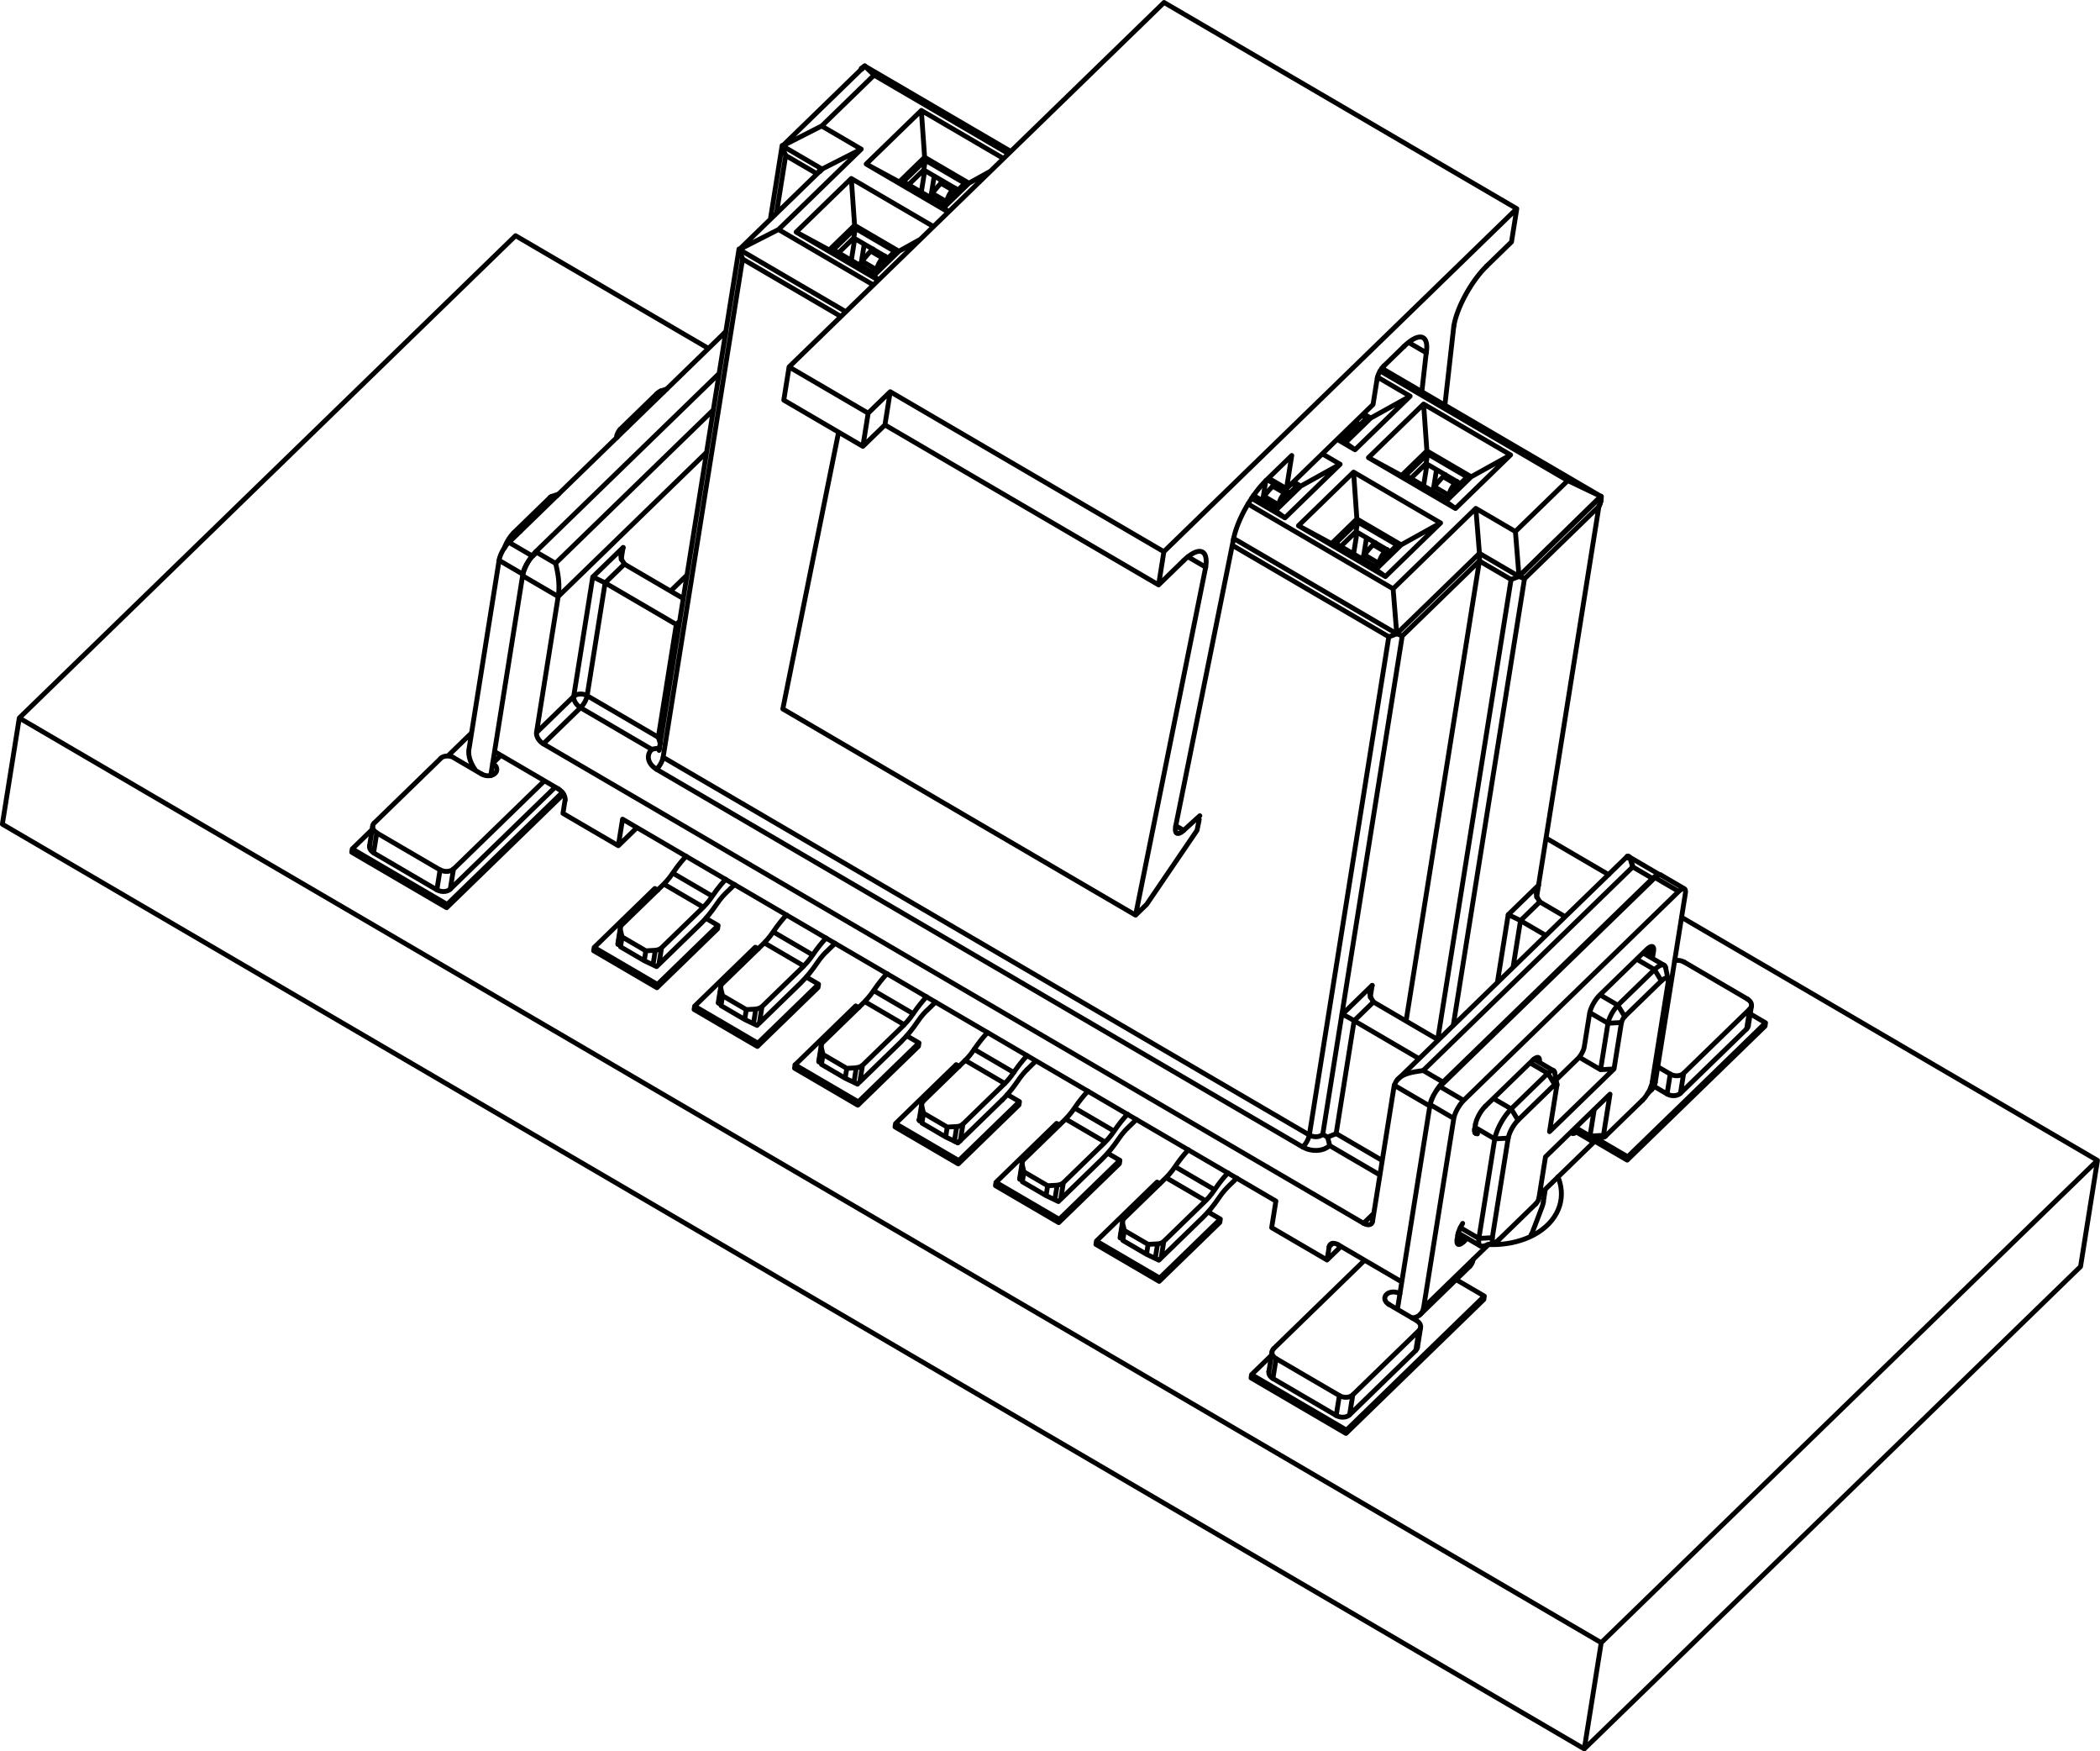 <?xml version="1.0" encoding="UTF-8" standalone="no"?>
<!-- Created with Inkscape (http://www.inkscape.org/) -->

<svg
   xmlns:dc="http://purl.org/dc/elements/1.1/"
   xmlns:cc="http://creativecommons.org/ns#"
   xmlns:rdf="http://www.w3.org/1999/02/22-rdf-syntax-ns#"
   xmlns:svg="http://www.w3.org/2000/svg"
   xmlns="http://www.w3.org/2000/svg"
   xmlns:sodipodi="http://sodipodi.sourceforge.net/DTD/sodipodi-0.dtd"
   xmlns:inkscape="http://www.inkscape.org/namespaces/inkscape"
   id="svg2"
   version="1.1"
   inkscape:version="0.48.5 r10040"
   width="383.559"
   height="319.807"
   xml:space="preserve"
   sodipodi:docname="1522XXXX601.PDF"><defs
     id="defs6" /><sodipodi:namedview
     pagecolor="#ffffff"
     bordercolor="#666666"
     borderopacity="1"
     objecttolerance="10"
     gridtolerance="10"
     guidetolerance="10"
     inkscape:pageopacity="0"
     inkscape:pageshadow="2"
     inkscape:window-width="1920"
     inkscape:window-height="1023"
     id="namedview4"
     showgrid="false"
     fit-margin-top="0"
     fit-margin-left="0"
     fit-margin-right="0"
     fit-margin-bottom="0"
     inkscape:zoom="0.44851463"
     inkscape:cx="409.20074"
     inkscape:cy="241.3311"
     inkscape:window-x="0"
     inkscape:window-y="0"
     inkscape:window-maximized="1"
     inkscape:current-layer="g10" /><g
     id="g10"
     inkscape:groupmode="layer"
     inkscape:label="1522XXXX601"
     transform="matrix(1.25,0,0,-1.25,-401.52,379.141)"><path
       inkscape:connector-curvature="0"
       id="path406"
       style="fill:none;stroke:#000000;stroke-width:0.709;stroke-linecap:round;stroke-linejoin:miter;stroke-miterlimit:10;stroke-opacity:1;stroke-dasharray:none"
       d="m 545.177,148.439 0.206,0.182 0.193,0.132 0.174,0.078 0.149,0.022 0.12,-0.035 0.088,-0.09 0.052,-0.143 0.015,-0.192 -0.022,-0.235 m -9.346,-9.081 0.059,0.27 0.093,0.298 0.126,0.316 0.154,0.325 0.178,0.324 0.196,0.313 0.208,0.293 0.214,0.263 0.213,0.226 m -1.251,-4.001 -0.137,0.02 -0.101,0.083 -0.062,0.144 -0.02,0.199 0.022,0.248 m 0.332,-0.693 -0.017,5e-4 -0.017,-8e-4 m -2.103,-13.184 0.023,0.039 0.023,0.039 m -0.716,-1.711 0.064,0.288 0.103,0.319 0.139,0.338 0.17,0.346 0.195,0.342 m 0.199,-2.591 -0.206,-0.182 -0.193,-0.132 -0.174,-0.078 -0.149,-0.022 -0.12,0.035 -0.088,0.09 -0.052,0.143 -0.015,0.192 0.022,0.235 m -3.942,19.751 0.059,0.27 0.093,0.298 0.126,0.316 0.154,0.325 0.177,0.324 0.196,0.313 0.208,0.293 0.214,0.263 0.213,0.226 m -4.081,-33.797 0.376,0.054 0.34,0.113 0.298,0.17 0.251,0.224 0.2,0.274 0.146,0.319 0.089,0.359 m -5.079,0.461 -0.223,0.158 -0.178,0.185 -0.125,0.204 -0.067,0.214 -0.006,0.215 0.056,0.207 0.115,0.189 0.168,0.164 0.215,0.131 0.252,0.092 0.278,0.049 0.292,0.005 0.293,-0.04 0.282,-0.084 0.258,-0.123 m 2.784,-5.388 0.15,0.191 0.085,0.215 0.015,0.229 -0.056,0.231 -0.123,0.221 -0.185,0.201 -0.237,0.17 m -11.28,-10.959 0.277,-0.131 0.304,-0.085 0.315,-0.035 0.311,0.017 0.29,0.068 0.256,0.116 0.208,0.157 m -11.557,6.754 -0.15,-0.191 -0.085,-0.215 -0.015,-0.229 0.055,-0.231 0.123,-0.221 0.185,-0.201 0.237,-0.17 m 10.743,-8.204 -0.208,-0.157 -0.256,-0.116 -0.29,-0.068 -0.311,-0.017 -0.315,0.035 -0.304,0.085 -0.277,0.131 m -9.246,5.403 -0.228,0.162 -0.181,0.191 -0.124,0.211 -0.063,0.221 0.002,0.221 m 21.714,3.544 -0.082,-0.24 -0.162,-0.212 m 8.399,13.315 -0.101,-0.393 -0.169,-0.343 -0.234,-0.287 m 27.055,56.791 0.205,0.181 0.192,0.132 0.173,0.079 0.149,0.023 0.12,-0.033 m 2.034,-12.528 0.276,0.046 0.289,0.002 0.289,-0.041 0.278,-0.083 0.254,-0.122 m 9.246,-5.403 0.237,-0.17 0.185,-0.201 0.123,-0.221 0.056,-0.231 -0.015,-0.229 -0.085,-0.215 -0.15,-0.191 m -9.668,-9.394 -0.208,-0.157 -0.256,-0.116 -0.29,-0.068 -0.311,-0.017 -0.315,0.035 -0.304,0.085 -0.277,0.131 m -9.945,-9.297 -0.294,-0.226 -0.348,-0.159 -0.395,-0.09 m 8.793,8.543 -0.101,-0.393 -0.169,-0.343 -0.234,-0.287 m 2.23,-0.657 0.277,-0.131 0.304,-0.085 0.315,-0.035 0.311,0.017 0.29,0.068 0.256,0.116 0.208,0.157 m 9.668,9.394 0.162,0.212 0.082,0.24 m -120.536,-10.984 -0.169,-0.226 -0.079,-0.256 0.017,-0.27 m 5.102,-2.981 0.35,0.055 0.31,0.121 0.248,0.18 m 9.363,7.965 -0.329,-0.34 -0.331,-0.384 -0.329,-0.422 -0.321,-0.453 m 0,0 -0.455,-0.648 -0.465,-0.615 -0.47,-0.574 -0.471,-0.528 -0.467,-0.477 m 0.385,2.415 0.33,0.341 0.332,0.386 0.33,0.424 0.322,0.455 m 0,0 0.476,0.678 0.487,0.641 0.492,0.597 0.493,0.546 m -9.758,-12.421 -0.186,-0.144 -0.226,-0.11 m 2.443,13.59 -0.322,-0.455 -0.33,-0.424 -0.332,-0.386 -0.33,-0.341 m 3.261,4.068 -0.493,-0.546 -0.492,-0.597 -0.487,-0.641 -0.476,-0.678 m 30.571,71.379 0.368,0.34 0.359,0.296 0.346,0.249 0.33,0.201 0.312,0.15 0.29,0.098 0.267,0.045 0.241,-0.008 0.213,-0.061 0.183,-0.114 0.151,-0.165 0.119,-0.215 0.085,-0.264 0.051,-0.31 0.016,-0.353 -0.019,-0.394 -0.054,-0.43 m 36.257,35.227 0.088,0.464 0.122,0.493 0.155,0.519 0.186,0.539 0.216,0.556 0.243,0.567 0.269,0.574 0.293,0.575 0.314,0.572 0.332,0.564 0.347,0.551 0.36,0.534 0.369,0.512 0.376,0.485 0.379,0.455 0.379,0.42 0.375,0.382 m -12.085,-11.742 0.368,0.341 0.359,0.296 0.346,0.249 0.33,0.201 0.311,0.15 0.29,0.098 0.267,0.045 0.241,-0.008 0.213,-0.061 0.183,-0.114 0.151,-0.165 0.119,-0.215 0.085,-0.264 0.051,-0.31 0.016,-0.353 -0.019,-0.394 -0.054,-0.431 m -7.156,-3.676 0.055,0.235 0.092,0.263 0.125,0.277 0.152,0.278 0.171,0.264 0.182,0.237 0.183,0.199 m -22.003,-25.474 0.089,0.464 0.122,0.493 0.155,0.519 0.186,0.539 0.216,0.556 0.243,0.567 0.269,0.574 0.293,0.575 0.314,0.572 0.332,0.564 0.347,0.551 0.36,0.534 0.369,0.512 0.376,0.485 0.379,0.454 0.378,0.42 0.375,0.382 m -12.041,-51.124 -0.222,-0.184 -0.209,-0.139 -0.192,-0.091 -0.171,-0.041 -0.146,0.009 -0.119,0.06 -0.089,0.109 -0.057,0.156 -0.024,0.2 0.009,0.24 0.042,0.275 m -107.95,-9.277 0.277,-0.131 0.304,-0.085 0.315,-0.035 0.311,0.017 0.29,0.068 0.256,0.116 0.208,0.157 m 4.581,16.8 0.258,-0.123 0.282,-0.084 0.293,-0.041 0.292,0.005 0.278,0.049 0.252,0.092 0.215,0.131 0.168,0.164 0.115,0.19 0.056,0.207 -0.006,0.215 -0.067,0.214 -0.125,0.204 -0.178,0.185 -0.223,0.158 m 121.289,-54.187 -0.208,-0.157 -0.256,-0.116 -0.29,-0.068 -0.311,-0.017 -0.315,0.035 -0.304,0.085 -0.277,0.131 m 17.607,4.228 0.06,0.292 0.092,0.318 0.122,0.337 0.149,0.35 0.173,0.355 0.194,0.354 0.21,0.345 0.223,0.329 0.231,0.306 0.234,0.277 0.233,0.243 m 30.616,29.747 0.242,0.216 0.229,0.166 0.211,0.112 0.188,0.055 0.16,-0.003 m -48.278,-54.343 0.063,0.199 0.118,0.155 0.167,0.103 0.207,0.046 0.238,-0.013 0.256,-0.071 0.261,-0.126 m -113.956,66.596 0.253,-0.175 0.233,-0.214 0.201,-0.244 0.159,-0.26 0.108,-0.264 0.053,-0.255 -0.005,-0.233 m -3.175,8.214 -0.253,0.175 -0.233,0.214 -0.201,0.244 -0.159,0.26 -0.108,0.264 -0.053,0.255 0.005,0.233 m 122.162,-71.392 -0.063,-0.199 -0.118,-0.155 -0.167,-0.103 -0.207,-0.046 -0.238,0.013 -0.256,0.071 -0.261,0.126 m 21.129,12.44 0.059,0.27 0.093,0.298 0.126,0.316 0.154,0.325 0.178,0.324 0.196,0.313 0.208,0.293 0.214,0.263 0.213,0.226 m -1.001,1.645 -0.266,-0.276 -0.268,-0.313 -0.266,-0.344 -0.259,-0.37 -0.247,-0.389 -0.231,-0.402 -0.212,-0.407 -0.188,-0.406 -0.162,-0.398 -0.133,-0.382 -0.101,-0.361 -0.068,-0.333 m 6.457,-8.632 -0.044,-0.169 -0.079,-0.191 -0.106,-0.194 -0.123,-0.178 -0.128,-0.145 m -5.358,-5.206 -0.206,-0.182 -0.193,-0.132 -0.174,-0.078 -0.149,-0.022 -0.12,0.035 -0.088,0.09 -0.052,0.143 -0.015,0.192 0.022,0.235 m 9.118,22.376 0.121,0.097 0.101,0.04 0.072,-0.021 0.036,-0.08 -0.004,-0.131 m 9.427,9.159 0.044,0.169 0.079,0.191 0.106,0.194 0.123,0.178 0.128,0.145 m 5.358,5.206 0.206,0.182 0.193,0.132 0.174,0.078 0.149,0.022 0.12,-0.035 0.088,-0.09 0.052,-0.143 0.015,-0.192 -0.022,-0.235 m -2.319,-14.542 -0.059,-0.27 -0.094,-0.298 -0.126,-0.316 -0.154,-0.325 -0.178,-0.324 -0.196,-0.313 -0.208,-0.293 -0.214,-0.263 -0.213,-0.226 m -5.358,-5.206 -0.121,-0.097 -0.101,-0.04 -0.072,0.021 -0.036,0.08 0.004,0.131 m -7.141,9.204 -0.052,0.144 -0.087,0.091 -0.12,0.035 -0.149,-0.022 -0.174,-0.078 -0.193,-0.132 -0.207,-0.182 m 10.232,9.942 -0.213,-0.226 -0.214,-0.263 -0.208,-0.293 -0.196,-0.313 -0.177,-0.324 -0.154,-0.325 -0.126,-0.316 -0.094,-0.298 -0.059,-0.27 m -18.87,-31.441 -0.033,-0.302 0.002,-0.263 0.038,-0.219 0.073,-0.171 0.107,-0.12 0.139,-0.067 0.168,-0.013 0.195,0.041 m -120.847,69.654 -0.313,0.208 -0.273,0.236 -0.229,0.259 -0.179,0.276 -0.126,0.288 -0.071,0.294 -0.014,0.294 0.044,0.288 0.1,0.277 0.154,0.259 0.206,0.236 m 99.047,-57.883 -0.253,-0.209 -0.295,-0.177 -0.331,-0.142 -0.36,-0.104 -0.382,-0.063 -0.396,-0.022 -0.402,0.02 -0.4,0.062 -0.389,0.102 -0.371,0.141 -0.345,0.176 m 53.042,26.159 -0.062,0.194 -0.098,0.142 -0.133,0.086 -0.165,0.029 -0.194,-0.029 -0.219,-0.085 -0.241,-0.141 -0.258,-0.194 -0.27,-0.243 m -50.442,-24.166 -0.055,-0.235 -0.092,-0.263 -0.125,-0.277 -0.152,-0.277 -0.171,-0.264 -0.182,-0.237 -0.183,-0.199 m -94.424,55.182 0.183,0.199 0.182,0.237 0.171,0.264 0.152,0.278 0.125,0.277 0.092,0.263 0.055,0.235 m 135.44,-55.33 -0.022,-0.237 0.016,-0.193 0.054,-0.143 0.09,-0.089 0.123,-0.032 0.152,0.025 m -156.385,82.516 0.06,0.292 0.092,0.318 0.122,0.337 0.149,0.35 0.173,0.355 0.194,0.353 0.21,0.345 0.223,0.329 0.231,0.306 0.234,0.277 0.232,0.243 m 5.549,-21.133 0.208,0.157 0.256,0.116 0.29,0.068 0.311,0.017 0.315,-0.035 0.304,-0.085 0.277,-0.131 m -12.097,21.559 0.119,0.331 0.154,0.345 0.183,0.348 0.205,0.339 0.221,0.318 0.229,0.286 0.229,0.243 m 9.798,-25.521 -0.253,0.175 -0.233,0.214 -0.201,0.243 -0.159,0.261 -0.108,0.264 -0.053,0.255 0.006,0.233 m -3.439,29.082 0.1,0.084 0.088,0.046 m 5.212,-29.105 -0.055,-0.235 -0.092,-0.263 -0.125,-0.277 -0.152,-0.277 -0.171,-0.264 -0.182,-0.237 -0.183,-0.199 m 5.312,39.793 0.044,0.169 0.079,0.191 0.106,0.194 0.123,0.178 0.128,0.145 m 5.358,5.206 0.203,0.179 0.19,0.131 0.172,0.08 m 43.379,-109.806 -0.129,0.062 -0.129,0.059 -0.133,0.06 -0.08,0.037 m -5.102,2.981 -0.016,0.019 -0.015,0.026 -0.021,0.028 -0.041,0.037 m 52.578,90.01 0.104,0.303 0.114,0.291 0.13,0.27 0.158,0.252 0.175,0.23 0.183,0.219 m -3.011,-0.465 -0.38,-0.517 m 1.657,1.995 -0.203,-0.208 -0.203,-0.214 -0.203,-0.225 -0.167,-0.198 -0.167,-0.206 -0.167,-0.212 -0.167,-0.215 m 13.235,10.399 -0.192,-0.213 -0.179,-0.247 -0.167,-0.282 -0.185,-0.396 -0.147,-0.426 m -61.242,34.881 0.389,0.53 m 0,0 0.205,0.268 0.213,0.265 0.221,0.262 0.219,0.247 0.213,0.228 0.207,0.208 m 68.383,-23.275 2.542,-1.485 m -5.476,-41.476 0.257,0.086 0.275,0.099 0.306,0.12 0.325,0.133 m 0.799,-0.33 -0.399,0.165 -0.399,0.165 m -95.587,54.745 -0.236,0.696 -0.236,0.696 m 108.144,-44.395 -0.003,-0.556 -0.003,-0.556 m 5.785,-2.264 -0.581,-0.219 -0.581,-0.219 m 1.962,0.107 -0.4,0.165 -0.4,0.165 m 12.016,11.675 -0.014,-0.375 -0.053,-0.366 -0.117,-0.352 -0.156,-0.343 m -113.513,49.276 -0.331,-0.347 m 88.17,-131.34 -0.436,-0.062 -0.436,-0.066 -0.435,-0.074 -0.434,-0.088 -0.429,-0.111 -0.42,-0.144 -0.329,-0.147 -0.308,-0.173 -0.276,-0.196 -0.232,-0.216 -0.163,-0.207 -0.129,-0.217 -0.107,-0.224 -0.096,-0.228 m 21.783,-17.032 -0.049,-0.239 -0.072,-0.258 -0.095,-0.274 m 0,0 -0.407,-1.078 -0.39,-1.026 -0.373,-0.974 -0.355,-0.922 m 14.037,55.016 0.102,0.093 0.1,0.033 0.097,-0.044 0.072,-0.095 0.07,-0.143 0.068,-0.183 0.067,-0.216 0.066,-0.24 0.065,-0.256 0.065,-0.264 m -124.234,105.316 0.078,-0.367 0.1,-0.357 0.136,-0.339 0.158,-0.329 m 11.544,13.068 -0.441,-0.451 m 71.955,-139.013 -0.234,0.134 -0.23,0.131 -0.221,0.125 -0.208,0.116 -0.192,0.104 -0.156,0.082 -0.14,0.067 -0.127,0.048 -0.155,0.036 -0.144,0.017 m 4.431,4.306 -0.135,-0.288 -0.115,-0.298 -0.06,-0.23 -0.032,-0.234 0.002,-0.231 0.047,-0.245 0.087,-0.234 0.117,-0.227 0.137,-0.222 0.147,-0.219 m -6.726,-19.737 0.639,0.258 0.639,0.258 m -1.962,-0.107 0.341,-0.211 0.341,-0.211 m 0.002,0.013 0.159,-0.618 0.159,-0.618 m 30.523,38.028 -0.135,-0.288 -0.115,-0.298 -0.06,-0.23 -0.032,-0.234 0.002,-0.231 0.047,-0.245 0.087,-0.234 0.117,-0.227 0.137,-0.222 0.147,-0.219 m -2.82,-2.74 -0.252,0.124 -0.246,0.121 -0.235,0.115 -0.217,0.105 -0.194,0.093 -0.17,0.08 -0.145,0.067 -0.126,0.058 -0.114,0.051 -0.108,0.048 m -139.202,51.329 0.083,-0.364 0.081,-0.367 0.076,-0.375 0.07,-0.386 0.061,-0.401 0.05,-0.42 0.029,-0.337 0.02,-0.343 0.01,-0.341 -6e-4,-0.331 -0.012,-0.312 -0.021,-0.3 -0.026,-0.291 -0.029,-0.287 m 17.26,-4.08 0.323,-0.188 m -2.725,-17.048 -0.227,0.755 m -5.149,27.727 -0.135,-0.288 -0.115,-0.298 -0.06,-0.23 -0.032,-0.234 0.002,-0.231 0.047,-0.244 0.087,-0.234 0.117,-0.227 0.137,-0.222 0.147,-0.219 m -2.82,-2.74 -0.252,0.124 -0.246,0.121 -0.235,0.115 -0.217,0.105 -0.194,0.093 -0.17,0.08 -0.145,0.067 -0.126,0.058 -0.114,0.051 -0.108,0.048 m 9.764,-25.003 -0.363,-0.03 -0.387,-0.051 -0.394,-0.089"
       sodipodi:nodetypes="ccccccccccccccccccccccccccccccccccccccccccccccccccccccccccccccccccccccccccccccccccccccccccccccccccccccccccccccccccccccccccccccccccccccccccccccccccccccccccccccccccccccccccccccccccccccccccccccccccccccccccccccccccccccccccccccccccccccccccccccccccccccccccccccccccccccccccccccccccccccccccccccccccccccccccccccccccccccccccccccccccccccccccccccccccccccccccccccccccccccccccccccccccccccccccccccccccccccccccccccccccccccccccccccccccccccccccccccccccccccccccccccccccccccccccccccccccccccccccccccccccccccccccccccccccccccccccccccccccccccccccccccccccccccccccccccccccccccccccccccccccccccccccccccccccccccccccccccccccccccccccccccccccccccccccccccccccccccccccccccccccccccccccccccccccccccccccccccccccccccccccccccccccccccccccccccccccccccccccccccccccccccccccccccccccccccccccccccccccccccccccccccccccccccccccccccccccccccccccccccccccccccccccccccccccc" /><path
       inkscape:connector-curvature="0"
       id="path410"
       style="fill:none;stroke:#000000;stroke-width:0.709;stroke-linecap:round;stroke-linejoin:miter;stroke-miterlimit:10;stroke-opacity:1;stroke-dasharray:none"
       d="m 446.638,142.353 -9.246,5.403 m 32.709,-5.855 -8.863,-8.611 m 8.863,8.611 0.077,0.485 m 0,0 -8.863,-8.611 m 0,0 -0.077,-0.485 m -0.306,14.499 0.422,-0.247 m 7.05,-4.12 1.774,-1.037 m -18.186,-3.692 0.077,0.485 m 0,0 8.863,8.611 m 0.306,-14.499 -9.246,5.403 m 9.323,-4.919 -9.246,5.403 m 32.709,-5.855 -8.863,-8.611 m 8.863,8.611 0.077,0.485 m 0,0 -8.863,-8.611 m 0,0 -0.077,-0.485 m -0.306,14.499 0.422,-0.247 m 7.05,-4.12 1.774,-1.037 m -18.186,-3.692 0.077,0.485 m 0,0 8.863,8.611 m 0.306,-14.499 -9.246,5.403 m 9.323,-4.919 -9.246,5.403 m 32.709,-5.855 -8.863,-8.611 m 8.863,8.611 0.077,0.485 m 0,0 -8.863,-8.611 m 0,0 -0.077,-0.485 m -0.306,14.499 0.422,-0.247 m 7.05,-4.12 1.774,-1.037 m -18.186,-3.692 0.077,0.485 m 0,0 8.863,8.611 m 0.306,-14.499 -9.246,5.403 m 9.323,-4.919 -9.246,5.403 M 555.183,63.345 324.034,198.429 m 0,0 -2.474,-15.511 m 0,0 L 552.709,47.834 m 0,0 2.474,15.511 m -231.149,135.084 72.513,70.454 m 0,0 28.188,-16.473 m 122.539,-71.612 8.974,-5.245 m 10.675,-6.238 60.772,-35.515 m 0,0 -2.474,-15.511 m 2.474,15.511 -72.513,-70.454 m -2.474,-15.511 72.513,70.454 m -252.535,61.014 2.903,2.821 m 11.043,10.73 3.488,3.389 m -3.566,-25.045 -13.869,8.105 m 30.702,8.25 -16.833,-16.355 m 117.539,-68.69 2.903,2.821 m 10.966,-10.926 -13.869,8.105 m 34.011,11.466 -20.142,-19.57 m 16.017,21.982 4.126,-2.411 m 20.948,20.353 -4.221,2.466 m 24.363,17.104 -20.142,-19.57 m 17.898,20.882 2.244,-1.312 m -206.51,25.406 -0.077,-0.485 m 30.95,8.491 -17.081,-16.596 m 0,0 0.077,0.485 m -0.077,-0.485 -13.869,8.105 m 131.486,-76.311 -0.077,-0.485 m 34.011,11.465 0.077,0.485 M 538.029,113.487 517.887,93.917 m 0,0 0.077,0.485 m -0.077,-0.485 -13.869,8.105 m 75.102,51.389 0.077,0.485 m -0.077,-0.485 -20.143,-19.57 m 0,0 0.077,0.485 m -0.077,-0.485 -4.732,2.765 m -17.518,1.258 0.378,-0.179 m -141.521,86.402 3.467,-2.026 m 0,0 0.554,0.538 m 27.606,31.898 -0.205,0.12 m 0,0 -31.422,-30.53 m -9.998,-31.593 -9.668,-9.394 m 11.63,9.501 4.045,-2.364 m -15.325,-8.595 9.246,-5.403 m 4.223,17.591 4.407,27.629 m 67.054,-85.101 -0.529,0.253 m -14.678,8.578 0.34,2.131 m 0.189,-2.383 -0.529,0.253 m 1.248,2.487 -0.385,-2.415 m -5.625,5.041 -0.34,-2.131 m 4.055,-0.926 1.387,0.076 m -1.618,-1.521 0.231,1.446 m 1.047,-2.055 -1.278,0.61 m 4.172,12.798 5.779,-3.377 m -1.313,-1.605 -5.779,3.377 m -0.333,-9.316 6.112,5.938 m -5.779,3.377 -6.112,-5.938 m -0.231,-0.751 0.247,-1.031 m 0,1e-4 3.467,-2.026 m -3.467,2.026 -0.231,-1.445 m 0,0 3.467,-2.026 m 8.252,5.401 -6.112,-5.938 m 11.064,11.658 -1.316,-1.279 m -25.289,-1.874 0.34,2.131 m 0.189,-2.383 -0.529,0.253 m 1.248,2.487 -0.385,-2.415 m -5.625,5.041 -0.34,-2.131 m 4.055,-0.926 1.387,0.076 m -1.617,-1.521 0.231,1.445 m 1.047,-2.055 -1.278,0.61 m 4.172,12.798 5.779,-3.377 m -1.313,-1.605 -5.779,3.377 m -0.333,-9.315 6.112,5.938 m -5.779,3.377 -6.112,-5.938 m -0.231,-0.751 0.247,-1.031 m 10e-5,-1e-4 3.467,-2.026 m -3.467,2.026 -0.231,-1.445 m 0,0 3.467,-2.026 m 8.252,5.401 -6.112,-5.938 m 11.064,11.658 -1.316,-1.279 m 33.423,-36.185 0.34,2.131 m 0.189,-2.383 -0.529,0.253 m 1.248,2.487 -0.385,-2.415 m -5.625,5.041 -0.34,-2.131 m 4.055,-0.926 1.387,0.076 m -1.617,-1.521 0.231,1.445 m 1.047,-2.055 -1.278,0.61 m 4.172,12.798 5.779,-3.377 m -1.313,-1.605 -5.779,3.377 m -0.333,-9.315 6.112,5.938 m -5.779,3.377 -6.112,-5.938 m -0.231,-0.751 0.247,-1.031 m 0,0 3.467,-2.026 m -3.467,2.026 -0.231,-1.445 m 0,0 3.467,-2.026 m 8.252,5.401 -6.112,-5.938 m 11.064,11.658 -1.316,-1.278 m -69.323,23.86 0.34,2.131 m 0.189,-2.383 -0.529,0.253 m 1.248,2.487 -0.385,-2.415 m -5.625,5.041 -0.34,-2.131 m 4.055,-0.926 1.387,0.076 m -1.617,-1.521 0.231,1.446 m 1.047,-2.055 -1.278,0.61 m 4.172,12.798 5.779,-3.377 m -1.313,-1.605 -5.779,3.377 m -0.333,-9.315 6.112,5.938 m -5.779,3.377 -6.112,-5.938 m -0.231,-0.751 0.247,-1.031 m 0,0 3.467,-2.026 m -3.467,2.026 -0.231,-1.445 m 0,0 3.467,-2.026 m 8.252,5.401 -6.112,-5.938 m 31.742,101.512 -2.047,1.197 m 3.01,0.465 -1.734,1.013 m 1.734,-1.013 0.31,0.302 m -1.734,1.013 -0.31,-0.302 m -19.907,-92.528 -1.316,-1.279 m 30.171,102.262 2.048,-1.197 m -0.771,2.675 1.734,-1.013 m 0.318,0.309 -0.318,-0.309 m 29.598,-156.068 0.34,2.131 m 0.189,-2.383 -0.529,0.252 m 1.248,2.487 -0.385,-2.415 m -5.625,5.041 -0.34,-2.131 m 4.055,-0.926 1.387,0.076 m -1.617,-1.521 0.231,1.445 m 1.047,-2.055 -1.278,0.61 m 4.172,12.798 5.779,-3.377 m -1.313,-1.605 -5.779,3.377 m -0.333,-9.315 6.112,5.938 m -5.779,3.377 -6.112,-5.938 m -0.231,-0.751 0.247,-1.031 m 10e-5,0 3.467,-2.026 m -3.467,2.026 -0.231,-1.446 m 0,0 3.467,-2.026 m 8.252,5.401 -6.112,-5.938 m 31.742,101.511 -2.047,1.197 m 3.01,0.465 -1.734,1.013 m 1.734,-1.013 0.31,0.302 m -1.734,1.013 -0.31,-0.302 m -19.907,-92.528 -1.316,-1.279 m 30.179,102.27 2.047,-1.197 m -0.771,2.675 1.734,-1.013 m -1.734,1.013 0.31,0.302 m 1.734,-1.013 -0.31,-0.302 m 21.316,-1.832 -11.971,-11.707 m -4.561,-97.617 0.668,-0.014 0.682,0.016 0.693,0.049 0.699,0.083 0.701,0.12 0.699,0.158 0.69,0.197 0.676,0.237 0.656,0.277 0.63,0.316 0.598,0.354 0.561,0.39 0.519,0.424 0.472,0.454 0.421,0.481 0.368,0.504 0.312,0.523 0.256,0.537 0.199,0.547 0.142,0.552 0.087,0.553 0.035,0.55 -0.015,0.543 -0.062,0.532 -0.106,0.519 -0.145,0.504 -0.18,0.486 m -11.757,6.309 -0.145,0.018 -0.12,0.061 -0.088,0.105 -0.053,0.145 -0.017,0.18 0.018,0.207 m -151.113,54.094 0.193,0.148 0.253,0.118 0.3,0.073 0.327,0.018 0.327,-0.039 0.302,-0.088 0.259,-0.124 m -12.338,-12.862 -10e-4,-0.228 0.069,-0.23 0.132,-0.214 0.182,-0.185 0.212,-0.149 m 0.464,2.908 -0.197,0.136 -0.172,0.168 -0.132,0.194 -0.08,0.21 -0.021,0.213 0.037,0.203 0.088,0.182 0.127,0.154 m 11.557,-6.754 -0.194,-0.148 -0.253,-0.118 -0.3,-0.073 -0.327,-0.018 -0.327,0.039 -0.302,0.088 -0.259,0.124 m 4.223,17.591 -0.03,-0.359 0.021,-0.399 0.078,-0.434 0.138,-0.46 0.199,-0.475 0.257,-0.478 0.309,-0.468 m 8.345,31.305 -0.302,-0.331 -0.319,-0.429 -0.302,-0.496 -0.25,-0.511 -0.175,-0.471 -0.093,-0.39 m -3.467,2.026 0.093,0.39 0.175,0.471 0.25,0.511 0.302,0.496 0.319,0.429 0.302,0.331 m 31.422,30.53 0.129,0.118 0.13,0.104 m 34.266,-118.157 -0.169,-0.164 -0.165,-0.16 m -14.867,10.961 0.263,0.034 0.249,0.073 0.219,0.11 0.177,0.139 m -0.385,-2.415 -0.169,-0.164 -0.165,-0.16 m -5.06,6.116 -0.134,-0.164 -0.086,-0.187 -0.033,-0.2 0.022,-0.201 m 9.604,10.758 -0.493,-0.546 -0.494,-0.6 -0.488,-0.643 -0.473,-0.674 m 5.779,-3.377 0.473,0.674 0.488,0.643 0.494,0.6 0.493,0.546 m -7.727,0.914 -0.43,-0.599 -0.444,-0.543 -0.439,-0.464 m 5.779,-3.377 0.439,0.464 0.444,0.543 0.43,0.599 m 0.629,-1.177 -0.568,-0.802 -0.587,-0.753 -0.591,-0.685 -0.582,-0.602 m 3.636,4.441 -0.438,-0.462 -0.442,-0.54 -0.428,-0.596 m -23.64,1.856 0.263,0.034 0.249,0.073 0.219,0.11 0.177,0.139 m -0.385,-2.415 -0.169,-0.164 -0.165,-0.16 m -5.06,6.116 -0.134,-0.164 -0.086,-0.187 -0.033,-0.2 0.022,-0.201 m 9.604,10.758 -0.493,-0.546 -0.494,-0.599 -0.488,-0.643 -0.473,-0.674 m 5.779,-3.377 0.473,0.674 0.488,0.643 0.494,0.599 0.493,0.546 m -7.727,0.914 -0.43,-0.599 -0.444,-0.543 -0.439,-0.464 m 5.779,-3.377 0.439,0.464 0.444,0.543 0.43,0.599 m 0.629,-1.177 -0.568,-0.802 -0.587,-0.753 -0.591,-0.685 -0.582,-0.602 m 3.636,4.441 -0.438,-0.462 -0.443,-0.54 -0.428,-0.596 m 35.072,-32.456 0.263,0.034 0.249,0.073 0.219,0.11 0.177,0.139 m -0.385,-2.415 -0.169,-0.164 -0.165,-0.16 m -5.06,6.116 -0.134,-0.164 -0.086,-0.187 -0.033,-0.2 0.022,-0.201 m 9.604,10.758 -0.493,-0.546 -0.494,-0.599 -0.488,-0.643 -0.473,-0.674 m 5.779,-3.377 0.473,0.674 0.488,0.643 0.494,0.599 0.493,0.546 m -7.727,0.914 -0.43,-0.599 -0.444,-0.543 -0.439,-0.464 m 5.779,-3.377 0.439,0.464 0.444,0.543 0.43,0.599 m 0.629,-1.177 -0.568,-0.802 -0.587,-0.753 -0.591,-0.685 -0.582,-0.602 m 3.636,4.441 -0.438,-0.462 -0.443,-0.54 -0.428,-0.596 m -67.674,27.589 0.263,0.034 0.249,0.073 0.219,0.11 0.177,0.139 m -0.385,-2.415 -0.169,-0.164 -0.165,-0.16 m -5.06,6.116 -0.134,-0.164 -0.086,-0.187 -0.033,-0.2 0.022,-0.201 m 9.604,10.758 -0.658,-0.741 -0.656,-0.829 -0.634,-0.893 m 5.779,-3.377 0.634,0.893 0.656,0.829 0.658,0.741 m -7.727,0.914 -0.43,-0.599 -0.444,-0.543 -0.439,-0.464 m 5.779,-3.377 0.439,0.464 0.444,0.543 0.43,0.599 m 0.629,-1.177 -0.568,-0.802 -0.587,-0.753 -0.591,-0.685 -0.582,-0.602 m 3.636,4.441 -0.438,-0.462 -0.442,-0.54 -0.428,-0.596 m 21.255,93.927 -0.199,-0.269 -0.194,-0.266 m 2.535,-0.559 0.124,0.364 0.153,0.348 0.179,0.322 0.199,0.286 0.214,0.24 m -1.734,1.013 -0.246,-0.25 -0.26,-0.283 -0.264,-0.306 -0.26,-0.319 -0.247,-0.321 m 13.235,10.399 -0.214,-0.24 -0.199,-0.286 -0.178,-0.322 -0.153,-0.348 -0.124,-0.364 m 30.806,-152.378 0.263,0.034 0.249,0.073 0.219,0.11 0.177,0.139 m -0.385,-2.415 -0.169,-0.164 -0.165,-0.16 m -5.06,6.116 -0.134,-0.164 -0.086,-0.187 -0.033,-0.2 0.022,-0.201 m 9.604,10.758 -0.493,-0.546 -0.494,-0.599 -0.488,-0.643 -0.473,-0.674 m 5.779,-3.377 0.473,0.674 0.488,0.643 0.494,0.599 0.493,0.546 m -7.727,0.914 -0.43,-0.599 -0.444,-0.543 -0.439,-0.464 m 5.779,-3.377 0.439,0.464 0.444,0.543 0.43,0.599 m 0.629,-1.177 -0.568,-0.802 -0.587,-0.753 -0.591,-0.685 -0.582,-0.602 m 3.636,4.441 -0.438,-0.462 -0.443,-0.54 -0.428,-0.596 m 21.255,93.927 -0.199,-0.269 -0.194,-0.266 m 2.535,-0.559 0.159,0.453 0.204,0.424 0.239,0.375 0.266,0.308 m -1.734,1.013 -0.246,-0.25 -0.26,-0.283 -0.264,-0.306 -0.26,-0.319 -0.247,-0.321 m 9.839,9.407 0.194,0.266 0.199,0.269 m 0,0 0.247,0.321 0.26,0.319 0.264,0.306 0.26,0.283 0.246,0.25 m 1.734,-1.013 -0.214,-0.24 -0.199,-0.286 -0.179,-0.322 -0.153,-0.348 -0.124,-0.364 m 12.023,-108.106 -0.068,-0.17 -0.073,-0.168 m 14.142,55.569 0.121,0.019 0.093,-0.015 0.082,-0.062 0.071,-0.107 0.065,-0.148 0.063,-0.185 0.065,-0.218 0.071,-0.247 0.081,-0.273 0.096,-0.294 m -4.647,54.133 0.024,-0.391 -0.048,-0.38 -0.11,-0.361 -0.161,-0.337 m -113.513,49.276 -0.234,-0.14 -0.207,-0.163 m 6.678,15.355 -0.506,-0.366 m -29.304,-98.554 -0.15,0.448 -0.201,0.411"
       sodipodi:nodetypes="ccccccccccccccccccccccccccccccccccccccccccccccccccccccccccccccccccccccccccccccccccccccccccccccccccccccccccccccccccccccccccccccccccccccccccccccccccccccccccccccccccccccccccccccccccccccccccccccccccccccccccccccccccccccccccccccccccccccccccccccccccccccccccccccccccccccccccccccccccccccccccccccccccccccccccccccccccccccccccccccccccccccccccccccccccccccccccccccccccccccccccccccccccccccccccccccccccccccccccccccccccccccccccccccccccccccccccccccccccccccccccccccccccccccccccccccccccccccccccccccccccccccccccccccccccccccccccccccccccccccccccccccccccccccccccccccccccccccccccccccccccccccccccccccccccccccccccccccccccccccccccccccccccccccccccccccccccccccccccccccccccccccccccccccccccccccccccccccccccccccccccccccccccccccccccccccccccccccccccccccccccc" /><path
       inkscape:connector-curvature="0"
       id="path414"
       style="fill:none;stroke:#000000;stroke-width:0.709;stroke-linecap:round;stroke-linejoin:miter;stroke-miterlimit:10;stroke-opacity:1;stroke-dasharray:none"
       d="m 426.068,167.635 -8.863,-8.611 m 8.863,8.611 0.077,0.485 m 0,0 -8.863,-8.611 m 0,0 -0.077,-0.485 m -0.306,14.499 0.422,-0.247 m 7.05,-4.12 1.774,-1.037 m -18.186,-3.692 0.077,0.485 m 0,0 8.863,8.611 m 0.306,-14.499 -9.246,5.403 m 9.323,-4.919 -9.246,5.403 m 32.709,-5.855 -8.863,-8.611 m 8.863,8.611 0.077,0.485 m 0,0 -8.863,-8.611 m 0,0 -0.077,-0.485 m -0.306,14.499 0.422,-0.247 m 7.05,-4.12 1.774,-1.037 m -18.186,-3.692 0.077,0.485 m 0,0 8.863,8.611 m 0.306,-14.499 -9.246,5.403 m 9.323,-4.919 -9.246,5.403 m 32.709,-5.855 -8.863,-8.611 m 8.863,8.611 0.077,0.485 m 0,0 -8.863,-8.611 m 0,0 -0.077,-0.485 m -0.306,14.499 0.422,-0.247 m 7.05,-4.12 1.774,-1.037 m -18.186,-3.692 0.077,0.485 m 0,0 8.863,8.611 m 0.306,-14.499 -9.246,5.403"
       sodipodi:nodetypes="cccccccccccccccccccccccccccccccccccccccccccccccccccccccccc" /><path
       inkscape:connector-curvature="0"
       id="path458"
       style="fill:none;stroke:#000000;stroke-width:0.709;stroke-linecap:round;stroke-linejoin:miter;stroke-miterlimit:10;stroke-opacity:1;stroke-dasharray:none"
       d="m 563.075,145.185 4.407,27.629 m -5.019,-28.224 0.612,0.595 m -8.552,-8.309 -8.371,-8.133 m -7.431,-7.22 -2.235,-2.171 m -7.251,-7.045 7.251,7.045 m -7.251,-7.045 4.407,27.629 m 1.44,2.628 31.422,30.53 m -3.673,-8.73 -0.108,-0.679 m -7.797,-5.774 6.929,6.732 m -9.15,-14.256 0.781,4.896 m -4.899,-9.716 3.157,3.068 m -13.496,-6.928 6.929,6.732 m -8.478,-10.039 0.108,0.679 m -2.69,-16.868 0.108,0.679 m 1.377,-0.464 -0.509,-0.495 m -3.478,22.659 3.467,-2.026 m -1.44,-2.628 -3.467,2.026 m 36.33,31.132 -3.467,2.026 m 0,0 -31.422,-30.53 m -5.847,-30.257 -0.366,-2.293 m 4.772,29.922 -4.407,-27.629 m 10.959,23.532 0.27,-0.158 m -8.795,-27.303 -4.045,2.364 m 4.395,-3.822 -9.668,-9.394 m -1.962,-0.107 -9.246,5.403 m -0.35,1.458 13.289,12.912 m -4.157,-22.682 0.464,2.908 m 1.962,0.107 -0.464,-2.908 m -11.207,5.296 9.246,-5.403 m -8.782,8.312 -0.464,-2.908 m 11.207,-5.296 9.668,9.394 m 0,0 0.464,2.908 m -21.47,-3.092 -0.464,-2.908 m 21.714,3.544 0.464,2.908 m 6.298,12.534 -0.934,0.546 m -5.428,-11.193 7.251,7.045 m 31.363,55.147 -3.467,2.026 m -1.047,-11.137 -0.76,0.444 m -0.507,-0.446 1.158,-0.677 m 13.82,-6.313 -9.246,5.403 m -0.072,-16.255 9.668,9.394 m -11.63,-9.501 -1.823,1.066 m 1.36,-3.974 0.464,2.908 m 1.498,-2.801 0.464,2.908 m -4.327,-1.904 1.902,-1.111 m 12.094,12.41 -0.464,-2.908 m 0,0 -9.668,-9.394 m 9.912,9.846 0.464,2.908 m -117.516,-17.701 1.387,0.076 m -4.854,1.95 3.467,-2.026 m -3.715,3.057 0.247,-1.031 m 6.096,7.721 -6.112,-5.938 m 11.891,2.561 -5.779,3.377 m -0.333,-9.315 6.112,5.938 m -7.36,-8.425 -1.278,0.61 m 0,0 0.231,1.446 m 1.047,-2.055 0.34,2.131 m 11.587,9.599 -1.316,-1.278 m -3.636,-4.441 -6.112,-5.938 m 0.385,2.415 -0.385,-2.415 m -5.608,2.564 3.467,-2.026 m -3.237,3.472 -0.231,-1.445 m -0.017,2.477 -0.34,-2.131 m 0.327,2.43 -0.375,-2.351 m 8.044,10.347 5.779,-3.377 m -28.126,3.959 -0.375,-2.351 m -14.303,10.929 -0.375,-2.351 m 82.751,74.451 0.31,0.302 m -1.274,-1.963 -2.048,1.197 m 3.011,0.465 -1.734,1.013 m 0.31,0.302 -0.31,-0.302 m -36.609,-98.847 -0.375,-2.351 m -58.337,36.663 -0.375,-2.351 m 107.972,76.117 -0.319,-0.309 m -1.676,-1.245 0.713,-0.416 m 0.717,1.806 0.246,-0.144 m -60.446,35.324 0.319,0.309 m 26.238,-151.979 -0.375,-2.351 m 57.972,150.306 -51.546,30.124 m -0.018,-80.224 51.565,50.1 M 451.293,246.09 491.282,222.72 m -43.212,20.238 3.223,3.131 m -14.78,3.623 11.557,-6.754 m 43.23,59.986 -54.788,-53.232 m 60.021,-65.563 -2.356,-2.136 m 1.95,0.011 0.32,1.587 m -7.693,-12.424 7.374,10.837 m -8.984,-12.396 1.61,1.559 m 8.635,49.275 -10.245,-50.834 m 6.99,51.767 -3.626,-3.523 m 0.773,4.847 -0.773,-4.847 m 51.565,50.1 0.773,4.847 m -4.399,-8.37 3.626,3.523 m -9.733,-23.841 1.305,11.557 m -4.032,-3.918 -0.641,-5.67 m -5.551,3.75 2.941,2.857 m -4.52,-8.487 0.619,3.878 m -13.268,-16.168 12.649,12.29 m -11.876,-7.443 -0.773,-4.847 m -2.973,1.207 3.747,3.64 m -16.967,-54.172 8.419,41.77 m -50.898,16.866 0.773,4.847 m 39.216,-28.217 -39.989,23.369 m 44.274,-19.263 2.596,-1.517 m -50.093,17.649 0.773,4.847 m 2.45,-1.716 -3.223,-3.131 m -11.557,6.754 0.773,4.847 m 10.784,-11.601 -11.557,6.754 m -0.141,-45.113 51.546,-30.124 m -51.546,30.124 8.149,40.433 m 62.813,-6.716 2.632,-1.538 m -16.177,-49.238 1.162,-0.679 m -100.974,9.789 1.204,1.17 m 3.203,26.459 -4.407,-27.629 m 0.94,29.655 3.467,-2.026 m -4.407,-27.629 -0.283,-1.778 m -7.407,-13.787 -0.464,-2.908 m 1.961,0.107 0.464,2.908 m 0,0 13.289,12.912 m -24.961,-10.524 0.464,2.908 m 8.782,-8.312 -9.246,5.403 m 26.54,9.601 -15.333,-14.897 m -11.337,9.21 -0.464,-2.908 m 59.764,90.049 -5.728,-2.915 m 5.728,2.915 13.863,-8.102 m 54.737,-31.988 21.201,-12.39 m 0.529,-6.572 -0.529,6.572 m -95.53,49.565 15.568,-9.098 m 56.655,-33.109 23.836,-13.93 m 12.085,11.742 -12.085,-11.742 m -0.529,6.572 12.085,11.742 m 0.529,-6.572 -0.529,6.572 m -89.801,52.48 -12.085,-11.742 m 6.307,15.119 5.779,-3.377 m 1.875,10.814 -7.654,-7.437 m 109.013,-51.797 -27.419,16.024 m -54.297,31.731 -19.643,11.479 m 93.705,-66.671 7.654,7.437 m -13.433,-4.06 5.779,-3.377 m -93.078,36.718 -12.014,7.021 m 8.057,7.828 12.014,-7.021 m -20.07,-0.807 8.057,7.828 m 63.368,-49.569 -4.878,2.851 m 12.935,4.977 -8.057,-7.828 m 5.457,9.348 2.6,-1.52 m 6.621,-16.406 -12.713,7.43 m 20.77,0.399 -8.057,-7.828 m -4.656,15.258 12.713,-7.43 m -20.77,-0.399 8.057,7.828 m -63.157,52.831 12.014,-7.021 m -20.071,-0.807 8.057,7.828 m 3.957,-14.849 -12.014,7.021 m 74.707,-31.122 4.775,-2.791 m -8.057,-7.828 -2.6,1.52 m 10.657,6.309 -8.057,-7.828 m 10.022,6.68 12.713,-7.43 m -20.77,-0.399 8.057,7.828 m 4.656,-15.258 -12.713,7.43 m 20.77,0.399 -8.057,-7.828 m -16.607,-73.97 8.827,55.341 m -8.827,-55.341 -2.783,-17.45 m -1.961,-0.107 11.61,72.791 m 0,0 -22.868,13.364 m -57.178,33.415 -14.378,8.402 m 96.386,-55.074 11.28,10.96 m -119.275,-28.676 94.424,-55.182 m -82.814,127.973 -11.61,-72.791 m 103.6,-33.319 -4.431,-4.306 m 20.107,66.3 -10.719,-67.204 m -5.232,3.478 0.276,1.731 m 0.534,60.751 1.409,-1.029 m 2.297,4.63 -3.706,-3.601 m 9.466,6.799 -5.76,-3.198 m -10.178,0.181 -4.832,2.618 m 8.538,0.983 -0.481,6.846 m -3.225,-10.447 3.706,3.601 m 35.709,3.271 -12.016,-11.675 m 0,0 -0.529,6.572 m 7.654,7.437 4.891,-2.334 m -12.016,-11.675 -5.779,3.377 m -29.826,6.222 1.409,-1.029 m 2.297,4.63 -3.706,-3.601 m 9.466,6.799 -5.76,-3.198 m 8.206,-4.795 6.472,-3.782 m -6.367,3.345 5.779,-3.377 m -9.002,0.246 3.223,3.131 m 2.556,-6.508 -5.779,3.377 m 9.002,-0.246 -3.223,-3.131 m 19.869,-1.896 -10.719,-67.204 m 2.271,2.047 10.41,65.265 m -6.585,2.594 4.623,-2.702 m 1.962,0.107 10.877,10.568 m -8.827,-55.341 -4.431,-4.306 m 0,0 -1.583,-9.924 m 14.841,69.571 -8.827,-55.341 m -26.661,51.659 0.225,1.411 m -0.225,-1.411 -2.232,-2.168 m 1.871,-1.093 0.507,3.176 m 4.867,-2.844 -5.013,2.929 m 1.814,10.807 4.832,-2.618 m 6.472,-3.782 1.409,-1.029 m 2.297,4.63 -3.706,-3.601 m 3.706,3.601 5.76,3.198 m -31.73,-3.943 1.059,-0.619 m -1.301,0.384 0.713,-0.416 m -3.223,-3.131 -3.08,1.8 m 6.303,1.331 -3.223,-3.131 m 13.43,-4.376 -0.43,-2.697 m 9.25,15.382 -0.481,6.846 m -3.225,-10.447 3.706,3.601 m -82.14,56.22 1.366,-1.323 m 106.25,-61.568 -32.059,18.736 m -54.212,31.681 -21.345,12.474 m 62.122,-62.362 -3.345,1.955 m 11.451,5.381 1.409,-1.029 m 2.297,4.63 -3.706,-3.601 m 3.706,3.601 5.76,3.198 m 2.446,-7.994 6.472,-3.782 m -3.811,-3.163 -5.779,3.377 m 9.002,-0.246 -3.223,-3.131 m -2.556,6.508 5.779,-3.377 m -9.002,0.246 3.223,3.131 m -0.086,-1.492 -0.507,-3.176 m 16.52,-60.074 0.276,1.731 m -39.846,59.092 -0.39,-2.448 m 24.033,6.367 -0.225,-1.411 m 0,0 -2.232,-2.168 m 7.244,-0.761 -5.013,2.929 m -9.145,7.263 1.059,-0.619 m -3.811,-3.163 -0.713,0.416 m 3.936,2.715 -3.223,-3.131 m 2.51,3.548 0.713,-0.416 m 9.768,-10.214 0.432,2.711 m -11.192,6.54 -0.713,0.416 m -76.83,25.13 -4.832,2.618 m 11.304,-6.401 0.769,-0.562 m 2.937,4.163 -3.706,-3.601 m 6.851,5.347 -3.145,-1.746 m -11.228,12.003 5.728,2.915 m -5.728,-2.915 -12.085,-11.742 m 16.841,3.522 -0.481,6.846 m -3.225,-10.447 3.706,3.601 m -16.889,-3.445 -11.684,-73.253 m 28.573,76.699 6.472,-3.782 m -6.367,3.345 5.779,-3.377 m -9.002,0.246 3.223,3.131 m 2.556,-6.508 -5.779,3.377 m 9.002,-0.246 -3.223,-3.131 m -2.781,5.098 0.225,1.411 m -0.225,-1.411 -2.232,-2.168 m 86.404,-124.642 -5.201,3.039 m 7.122,0.465 -2.889,1.688 m 17.844,-17.35 -0.293,-1.836 m 15.955,47.244 -30.616,-29.747 m -86.454,120.044 0.507,3.176 m 112.859,-90.263 -33.548,-32.595 m 34.363,31.073 -30.617,-29.747 m -78.191,118.688 -5.013,2.929 m 13.118,4.407 0.769,-0.562 m 2.937,4.163 -3.706,-3.601 m 3.706,3.601 3.145,1.746 m -18.155,1.053 4.832,-2.618 m 107.174,-100.059 2.889,-1.688 m -37.738,-30.212 -3.17,-19.873 m -5.031,-3.419 9.304,-5.437 m -10.923,3.204 0.309,1.939 m -8.399,2.789 8.09,-4.728 m -7.472,8.606 -0.619,-3.878 m 0.619,3.878 -95.465,55.79 m -0.619,-3.878 0.619,3.878 m -8.709,0.85 8.09,-4.728 m -7.781,6.667 -0.309,-1.939 m -9.996,9.021 9.304,-5.437 m -5.206,31.127 -4.098,-25.69 m 9.298,22.651 -5.201,3.039 m 2.031,-22.913 3.17,19.873 m 117.682,-91.559 -119.851,70.041 m 46.892,73.002 -0.43,-2.697 m 9.25,15.382 -0.481,6.846 m -3.225,-10.447 3.706,3.601 m -20.767,1.656 5.728,2.915 m -5.728,-2.915 5.779,-3.377 m 14.988,1.721 6.472,-3.782 m 80.236,-136.878 -1.001,1.645 m -0.439,-4.273 -1.961,-0.107 m -80.645,136.45 -5.779,3.377 m 9.002,-0.246 -3.223,-3.131 m -2.556,6.508 5.779,-3.377 m -9.002,0.246 3.223,3.131 m 80.312,-141.27 2.89,-1.689 m 2.401,4.381 -2.607,1.524 M 447.569,293.668 435.553,281.993 m 119.956,-144.525 0.959,6.011 m 0,0 -9.427,-9.159 m 0,0 -0.959,-6.011 m -0.48,-0.876 -5.358,-5.206 m -0.977,0.28 2.319,14.541 m 1.44,2.628 5.358,5.206 m 0.326,-0.093 -1.082,-6.786 m 9.427,9.159 -9.427,-9.159 m 9.427,9.159 1.082,6.786 m 0.48,0.876 5.358,5.206 m 0.977,-0.28 -2.319,-14.542 m -1.44,-2.628 -5.358,-5.206 m -99.496,141.033 -0.507,-3.176 m -15.299,2.735 -4.509,2.635 m 112.361,-135.718 -1.001,1.645 m 0,0 -5.358,-5.206 m -2.759,-18.815 -1.962,-0.107 m 2.319,14.541 -2.319,-14.541 m 7.471,25.651 2.607,-1.524 m -111.36,134.073 -1.324,-8.303 m 102.606,-149.898 -2.707,1.582 m -78.175,155.918 -0.225,-1.411 m 0,0 -2.232,-2.168 m -18.463,5.749 -1.697,-10.639 m 27.404,4.129 -5.013,2.929 m 62.884,-124.285 2.82,2.74 m 9.486,-5.544 -9.486,5.544 m -2.82,-2.74 9.486,-5.544 m -12.115,-10.937 2.628,16.48 m 4.102,-20.414 -6.731,3.933 m -59.161,137.167 0.432,2.707 m 90.499,-130.688 -2.879,1.682 m 9.748,-1.536 1.961,0.107 m -5.088,1.72 3.127,-1.827 m 1.082,6.786 1.962,0.107 m -0.521,2.521 1.001,-1.645 m -38.16,-30.216 1.495,1.453 m 16.041,-4.777 1.686,0.554 m 13.827,33.563 2.669,-1.56 m 1.44,2.628 -2.607,1.524 m 7.965,3.682 -5.358,-5.206 m 5.358,5.206 1.001,-1.645 m -157.93,39.904 -5.439,-5.284 m 15.84,-0.795 -10.402,6.079 m 105.526,-64.177 -94.424,55.182 m 105.701,-59.264 -7.354,4.297 m 40.681,17.869 -1.082,-6.786 m 5.274,16.144 2.607,-1.524 m 1.985,-1.501 -0.345,1.741 m -0.238,0.396 -3.073,1.796 m -45.875,-42.917 0.514,0.499 m 47.791,53.846 -4.519,2.641 m -44.095,-58.925 2.043,1.985 m 26.232,47.596 2.82,2.74 m -3.909,-9.567 1.089,6.827 m 6.527,0.573 -3.708,2.167 m -2.82,-2.74 3.708,-2.167 m 6.447,-29.305 1.961,0.107 m -1.342,3.775 -0.619,-3.882 m 0,0 -2.108,1.232 m 2.521,-1.901 1.686,0.554 m -4.581,0.985 2.618,-1.53 M 425.446,243.429 402.385,221.023 m 0.391,-4.855 21.682,21.066 m -24.962,-14.522 2.889,-1.689 m 5.443,-1.995 4.431,4.306 m -7.215,-21.755 2.783,17.45 m -8.222,-22.734 5.439,5.284 m 14.151,15.388 2.401,2.333 m -9.338,4.034 -0.276,-1.731 m 14.311,27.147 -26.799,-26.038 m 20.541,-10.624 0.486,0.472 m -3.115,-16.953 2.629,16.48 m 0,0 -10.402,6.079 m 2.82,2.74 -2.82,-2.74 m 2.82,2.74 8.598,-5.024 m -14.046,-14.196 10.402,-6.079 m -7.773,22.559 -2.629,-16.48 m -10.758,23.769 0.968,0.217 m -0.968,-0.217 5.358,5.206 m 0,0 0.968,0.217 m 11.714,-48.462 -2.725,-2.647 m 1.243,61.051 -0.968,-0.217 m -0.419,-1.131 -0.061,0.254 m 6.806,6.299 -0.968,-0.217 m -5.358,-5.206 5.358,5.206 m -5.897,-6.453 0.059,0.371 m 7.28,6.759 -0.878,-0.288 m 137.559,-109.082 0.033,0.032 m 6.607,6.419 0.612,0.594 m -13.857,0.769 -0.345,1.741 m -14.075,-23.481 3.24,-1.893 m -134.697,109.835 -1.042,-0.342 m 133.289,-88.227 -0.213,-0.226 -0.214,-0.263 -0.208,-0.293 -0.196,-0.313 -0.177,-0.324 -0.154,-0.325 -0.126,-0.316 -0.094,-0.298 -0.059,-0.27 m 33.839,32.878 0.022,0.235 -0.015,0.192 -0.052,0.143 -0.088,0.09 -0.12,0.035 -0.149,-0.022 -0.174,-0.078 -0.193,-0.132 -0.206,-0.182 m -14.951,-35.15 -0.186,-0.126 -0.168,-0.075 -0.145,-0.023 -0.118,0.03 -0.088,0.083 -0.055,0.132 m 11.93,25.72 -0.034,-0.173 -0.05,-0.186 m -0.784,1.318 0.206,0.182 0.193,0.132 0.174,0.078 0.149,0.022 0.12,-0.035 0.088,-0.09 0.052,-0.143 0.015,-0.192 -0.022,-0.235 m -9.346,-9.081 0.059,0.27 0.094,0.298 0.126,0.316 0.154,0.325 0.177,0.324 0.196,0.313 0.208,0.293 0.214,0.263 0.213,0.226 m -3.182,-9.276 0.183,0.198 0.182,0.237 0.171,0.264 0.152,0.278 0.125,0.277 0.092,0.263 0.055,0.235"
       sodipodi:nodetypes="cccccccccccccccccccccccccccccccccccccccccccccccccccccccccccccccccccccccccccccccccccccccccccccccccccccccccccccccccccccccccccccccccccccccccccccccccccccccccccccccccccccccccccccccccccccccccccccccccccccccccccccccccccccccccccccccccccccccccccccccccccccccccccccccccccccccccccccccccccccccccccccccccccccccccccccccccccccccccccccccccccccccccccccccccccccccccccccccccccccccccccccccccccccccccccccccccccccccccccccccccccccccccccccccccccccccccccccccccccccccccccccccccccccccccccccccccccccccccccccccccccccccccccccccccccccccccccccccccccccccccccccccccccccccccccccccccccccccccccccccccccccccccccccccccccccccccccccccccccccccccccccccccccccccccccccccccccccccccccccccccccccccccccccccccccccccccccccccccccccccccccccccccccccccccccccccccccccccccccccccccccccccccccccccccccccccccccccccccccccccccccccccccccccccccccccccccccccccccccccccccccccccccccccccccccccccccccc" /></g></svg>
